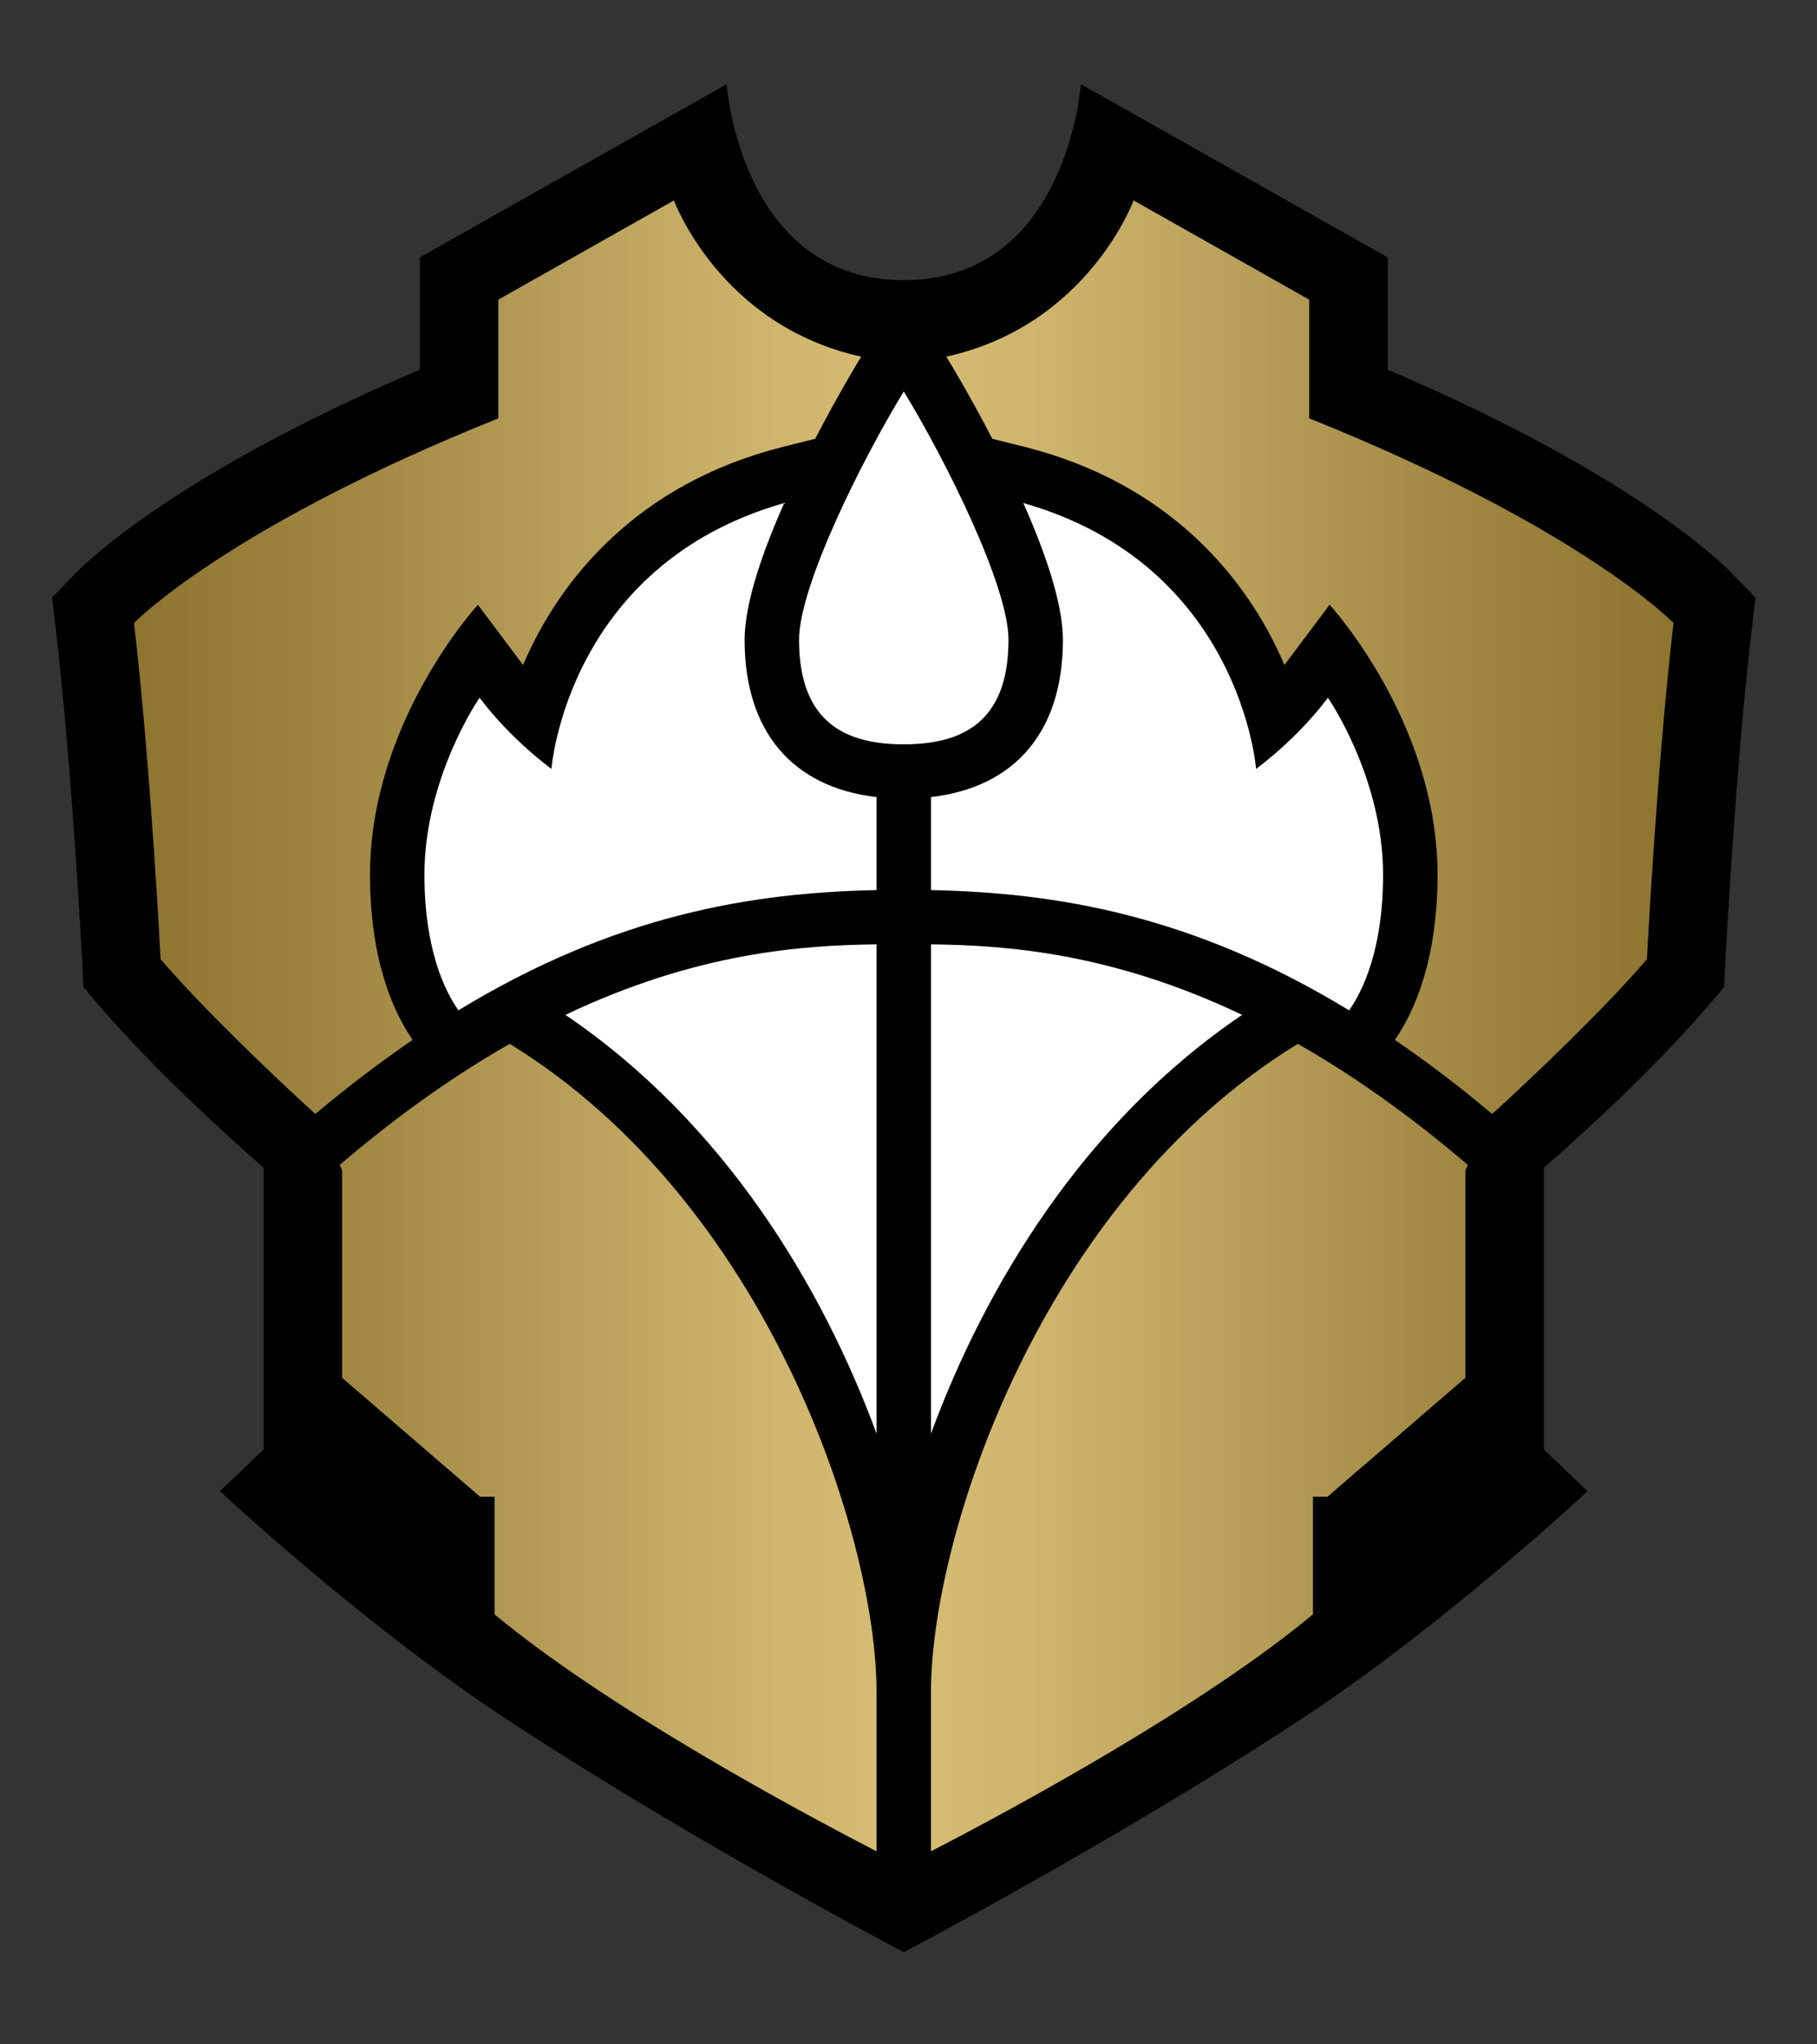 <?xml version="1.0" encoding="utf-8"?>
<!-- Generator: Adobe Illustrator 15.1.0, SVG Export Plug-In . SVG Version: 6.00 Build 0)  -->
<!DOCTYPE svg PUBLIC "-//W3C//DTD SVG 1.1//EN" "http://www.w3.org/Graphics/SVG/1.1/DTD/svg11.dtd">
<svg version="1.1" id="Layer_1" xmlns="http://www.w3.org/2000/svg" xmlns:xlink="http://www.w3.org/1999/xlink" x="0px" y="0px"
	 width="160px" height="180px" viewBox="0 0 160 180" enable-background="new 0 0 160 180" xml:space="preserve">
<rect x="0" y="0" width="160" height="180" fill="#333333" stroke="none"/>
<g id="Layer_1_1_">
</g>
<g id="Layer_3" display="none">
</g>
<g>
	<path d="M79.583,171.889c8.407-4.461,23.085-12.66,35.375-20.781c12.315-8.136,24.843-19.812,24.843-19.812l-3.847-3.667v-24.817
		c3.364-2.942,9.649-8.645,14.435-14.223l1.426-1.668l0.11-2.146c0.009-0.171,0.873-16.913,2.31-29.195l0.349-2.96l-2.122-2.192
		c-0.882-0.913-8.841-8.746-30.264-17.881V22.66L95.176,7.411c0,0-1.191,17.259-15.593,17.259
		c-14.401,0-15.593-17.259-15.593-17.259L36.969,22.66v9.885C15.546,41.681,7.587,49.514,6.705,50.426l-2.122,2.192l0.348,2.96
		c1.437,12.282,2.302,29.024,2.31,29.195l0.11,2.146l1.426,1.668c4.785,5.579,11.071,11.281,14.435,14.223v24.817l-3.847,3.667
		c0,0,12.527,11.676,24.843,19.812C56.498,159.229,71.176,167.428,79.583,171.889z"/>
	<linearGradient id="SVGID_1_" gradientUnits="userSpaceOnUse" x1="11.799" y1="90.323" x2="147.367" y2="90.323">
		<stop  offset="0" style="stop-color:#8D742F"/>
		<stop  offset="0.134" style="stop-color:#9F8641"/>
		<stop  offset="0.25" style="stop-color:#B39A54"/>
		<stop  offset="0.265" style="stop-color:#B69D57"/>
		<stop  offset="0.41" style="stop-color:#CEB46C"/>
		<stop  offset="0.5" style="stop-color:#D7BD74"/>
		<stop  offset="0.59" style="stop-color:#CEB46C"/>
		<stop  offset="0.735" style="stop-color:#B69D57"/>
		<stop  offset="0.75" style="stop-color:#B39A54"/>
		<stop  offset="0.866" style="stop-color:#9F8641"/>
		<stop  offset="1" style="stop-color:#8D742F"/>
	</linearGradient>
	<path fill="url(#SVGID_1_)" d="M36.334,91.561c-2.779,1.898-5.63,4.055-8.565,6.521c-3.776-3.434-9.938-9.323-13.626-13.626
		c0,0-0.865-16.967-2.344-29.602c0,0,8.143-8.424,32.082-18.018V26.384l15.464-8.737c0,0,4.024,11.004,16.493,13.756l-0.346,0.566
		c-0.042,0.067-1.731,2.852-3.705,6.663c-1.291,0.324-2.825,0.708-2.825,0.708C56.081,42.572,49.24,51.08,46.06,58.548l-3.976-5.302
		c0,0-9.502,10.319-9.502,23.768C32.582,84.577,34.646,89.11,36.334,91.561z M44.885,91.909c-4.678,2.661-9.679,6.138-14.971,10.656
		l0.209,0.491v18.254l12.152,10.475h1.275v10.354c9.734,8.092,26.12,16.984,33.635,20.861v-14.047
		C77.186,135.42,67.648,105.881,44.885,91.909z M122.832,91.561c2.779,1.898,5.631,4.055,8.564,6.521
		c3.777-3.434,9.938-9.323,13.627-13.626c0,0,0.865-16.967,2.344-29.602c0,0-8.143-8.424-32.082-18.018V26.384l-15.464-8.737
		c0,0-4.024,11.004-16.493,13.756l0.346,0.566c0.041,0.067,1.731,2.852,3.705,6.663c1.291,0.324,2.824,0.708,2.824,0.708
		c12.883,3.231,19.723,11.739,22.902,19.207l3.977-5.302c0,0,9.502,10.319,9.502,23.768C126.584,84.577,124.52,89.11,122.832,91.561
		z M81.98,148.953V163c7.515-3.877,23.9-12.77,33.635-20.861v-10.354h1.275l12.152-10.475v-18.254l0.209-0.491
		c-5.293-4.519-10.293-7.995-14.971-10.656C91.518,105.881,81.98,135.42,81.98,148.953z"/>
	<path fill="#FFFFFF" d="M79.583,34.468c3.714,6.081,9.222,17.143,9.222,21.869c0,7.493-4.361,9.197-9.222,9.197
		c-4.86,0-9.222-1.705-9.222-9.197C70.361,51.611,75.869,40.549,79.583,34.468z M49.787,89.355
		c14.007,9.49,22.643,23.963,27.399,36.869V83.149C70.647,83.223,61.343,83.858,49.787,89.355z M77.186,70.18
		c-7.413-0.858-11.618-5.787-11.618-13.843c0-3.222,1.584-7.759,3.487-12.047v0c-19.137,5.444-20.497,23.406-20.497,23.406
		s-3.53-2.534-6.326-6.262c0,0-4.857,6.991-4.857,15.58c0,6.616,1.809,10.262,2.991,11.942c13.838-8.419,25.81-10.361,36.82-10.585
		V70.18z M81.98,83.149v43.075c4.756-12.906,13.392-27.379,27.398-36.869C97.822,83.858,88.52,83.223,81.98,83.149z M81.98,78.371
		c11.01,0.224,22.981,2.166,36.819,10.585c1.183-1.681,2.991-5.327,2.991-11.942c0-8.589-4.857-15.58-4.857-15.58
		c-2.797,3.729-6.326,6.262-6.326,6.262s-1.359-17.962-20.496-23.406v0c1.902,4.288,3.486,8.825,3.486,12.047
		c0,8.056-4.205,12.985-11.617,13.843V78.371z"/>
</g>
</svg>
